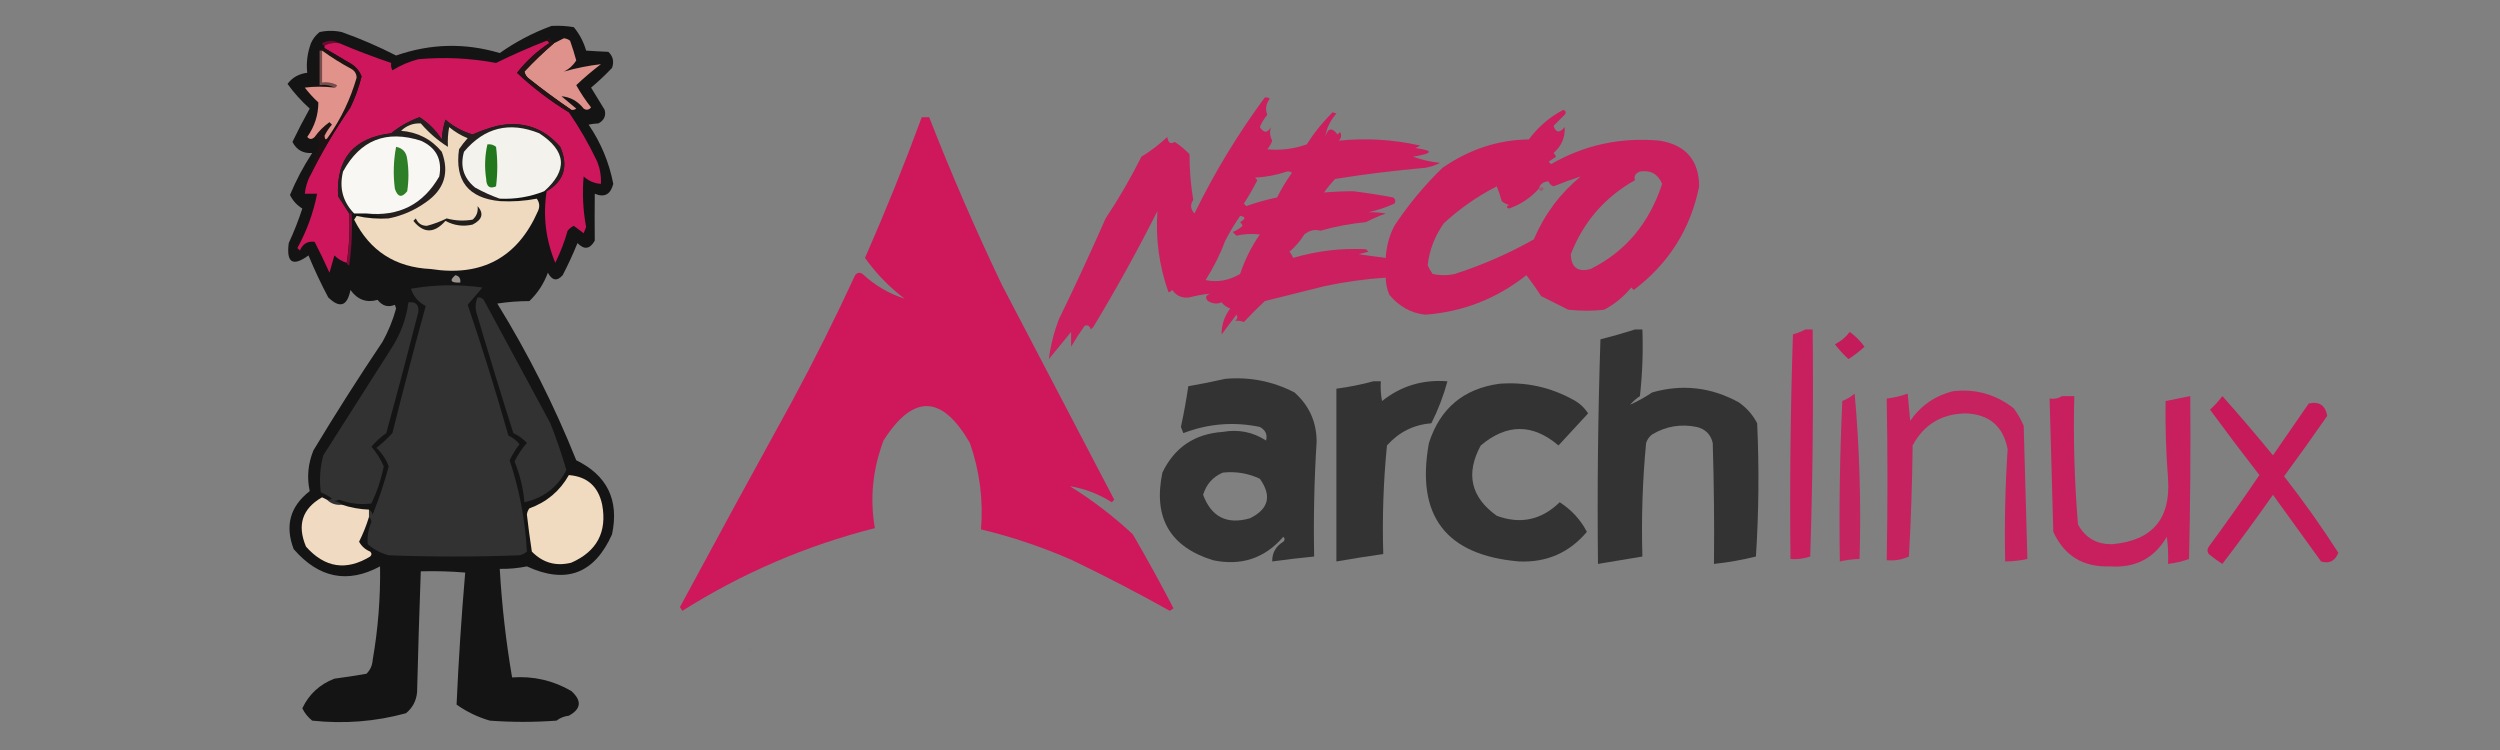 <?xml version="1.0" encoding="UTF-8"?>
<!DOCTYPE svg PUBLIC "-//W3C//DTD SVG 1.1//EN" "http://www.w3.org/Graphics/SVG/1.1/DTD/svg11.dtd">
<svg xmlns="http://www.w3.org/2000/svg" version="1.1" width="1013px" height="304px" style="shape-rendering:geometricPrecision; text-rendering:geometricPrecision; image-rendering:optimizeQuality; fill-rule:evenodd; clip-rule:evenodd" xmlns:xlink="http://www.w3.org/1999/xlink">
<rect width="100%" height="100%" fill="#808080" stroke="none"/>
<g><path style="opacity:0.878" fill="#060505" d="M 223.5,10.5 C 226.518,10.335 229.518,10.502 232.5,11C 234.819,13.803 236.485,16.97 237.5,20.5C 240.386,20.71 243.386,20.877 246.5,21C 248.396,22.808 248.896,24.975 248,27.5C 245.291,30.378 242.458,33.044 239.5,35.5C 241.333,38.5 243.167,41.5 245,44.5C 245.63,46.903 244.797,48.737 242.5,50C 240.915,50.085 239.582,50.251 238.5,50.5C 243.478,57.792 246.811,65.792 248.5,74.5C 247.395,78.815 244.895,80.148 241,78.5C 240.934,84.837 240.934,91.17 241,97.5C 239.053,100.986 236.72,101.319 234,98.5C 232.186,102.953 230.186,107.286 228,111.5C 225.724,114.064 223.724,113.73 222,110.5C 220.371,114.931 217.871,118.764 214.5,122C 210.153,122.002 205.82,122.335 201.5,123C 213.965,143.208 224.632,164.375 233.5,186.5C 246.081,192.664 250.914,202.664 248,216.5C 240.848,232.496 229.348,236.829 213.5,229.5C 209.868,230.246 206.202,230.579 202.5,230.5C 203.344,245.254 205.011,259.92 207.5,274.5C 216.13,273.879 224.13,275.712 231.5,280C 235.84,283.934 235.507,287.267 230.5,290C 228.616,290.216 226.949,290.883 225.5,292C 216.5,292.667 207.5,292.667 198.5,292C 193.649,290.603 189.149,288.436 185,285.5C 185.807,267.608 186.974,249.774 188.5,232C 182.509,231.501 176.509,231.334 170.5,231.5C 169.908,247.827 169.408,264.161 169,280.5C 168.681,283.973 167.181,286.806 164.5,289C 152.142,292.389 139.476,293.389 126.5,292C 124.773,290.611 123.439,288.944 122.5,287C 125.215,281.287 129.548,277.287 135.5,275C 139.848,274.427 144.181,273.76 148.5,273C 150.004,271.509 150.837,269.676 151,267.5C 153.189,254.903 154.189,242.236 154,229.5C 140.852,236.577 129.186,234.244 119,222.5C 115.379,212.996 117.546,205.162 125.5,199C 124.298,193.426 124.798,187.926 127,182.5C 135.966,167.603 145.3,152.937 155,138.5C 157.36,134.245 159.193,129.745 160.5,125C 160.333,124.5 160.167,124 160,123.5C 157.279,124.661 154.946,123.994 153,121.5C 148.555,122.804 144.888,121.471 142,117.5C 140.711,124.069 137.711,125.069 133,120.5C 130.06,114.954 127.394,109.287 125,103.5C 118.63,108.148 115.963,106.482 117,98.5C 119.11,93.945 120.944,89.278 122.5,84.5C 120.295,83.129 118.628,81.296 117.5,79C 119.983,73.032 122.983,67.366 126.5,62C 122.816,62.239 120.149,60.739 118.5,57.5C 120.721,52.89 123.054,48.39 125.5,44C 122.13,40.965 119.13,37.632 116.5,34C 118.503,31.36 121.169,29.86 124.5,29.5C 124.039,25.493 124.539,21.493 126,17.5C 126.785,15.714 127.951,14.214 129.5,13C 132.5,12.333 135.5,12.333 138.5,13C 146.079,15.69 153.412,18.856 160.5,22.5C 174.408,17.637 188.408,17.304 202.5,21.5C 209.052,16.879 216.052,13.213 223.5,10.5 Z"/></g>
<g><path style="opacity:1" fill="#6c0b2f" d="M 137.5,17.5 C 135.265,17.205 133.265,17.539 131.5,18.5C 130.957,18.44 130.624,18.107 130.5,17.5C 132.973,16.203 135.307,16.203 137.5,17.5 Z"/></g>
<g><path style="opacity:1" fill="#cd165b" d="M 221.5,16.5 C 222.043,16.56 222.376,16.893 222.5,17.5C 217.54,20.792 213.207,24.792 209.5,29.5C 215.952,35.559 222.952,40.892 230.5,45.5C 234.768,51.677 238.601,58.344 242,65.5C 243.149,68.393 243.649,71.393 243.5,74.5C 240.821,74.327 238.487,73.327 236.5,71.5C 235.89,78.32 236.224,85.154 237.5,92C 237.167,92.833 236.833,93.667 236.5,94.5C 235.167,93.5 233.833,92.5 232.5,91.5C 231.522,91.977 230.689,92.643 230,93.5C 228.716,98.024 227.05,102.357 225,106.5C 221.116,97.099 219.95,87.433 221.5,77.5C 228.581,73.32 230.415,67.32 227,59.5C 220.209,51.694 211.709,48.861 201.5,51C 198.065,51.885 194.732,53.051 191.5,54.5C 187.39,53.279 183.723,51.279 180.5,48.5C 179.682,51.107 179.182,53.774 179,56.5C 176.654,52.821 173.654,49.821 170,47.5C 165.777,49.027 161.944,51.193 158.5,54C 143.305,55.854 136.138,64.354 137,79.5C 138.511,81.862 140.011,84.195 141.5,86.5C 141.824,93.354 141.491,100.021 140.5,106.5C 138.606,105.952 136.94,104.952 135.5,103.5C 134.833,105.833 134.167,108.167 133.5,110.5C 131.595,106.283 129.595,102.116 127.5,98C 124.716,97.583 122.716,98.749 121.5,101.5C 121.167,101.167 120.833,100.833 120.5,100.5C 124.316,93.544 126.983,86.21 128.5,78.5C 126.833,78.5 125.167,78.5 123.5,78.5C 123.767,76.035 124.434,73.701 125.5,71.5C 130.265,61.863 135.765,52.529 142,43.5C 143.926,39.483 145.426,35.316 146.5,31C 145.73,28.931 144.397,27.265 142.5,26C 138.806,23.822 135.139,21.655 131.5,19.5C 131.5,19.167 131.5,18.833 131.5,18.5C 133.265,17.539 135.265,17.205 137.5,17.5C 144.396,20.448 151.396,23.115 158.5,25.5C 158.351,26.552 158.517,27.552 159,28.5C 162.232,26.477 165.732,24.977 169.5,24C 180.085,23.045 190.585,23.545 201,25.5C 207.631,22.227 214.464,19.227 221.5,16.5 Z"/></g>
<g><path style="opacity:1" fill="#df918b" d="M 231.5,44.5 C 225.735,40.583 220.068,36.416 214.5,32C 213.426,31.261 212.759,30.261 212.5,29C 216.28,24.942 220.28,21.109 224.5,17.5C 225.8,16.892 227.133,16.226 228.5,15.5C 229.442,15.608 230.275,15.941 231,16.5C 231.934,19.136 232.768,21.803 233.5,24.5C 232.293,26.449 230.627,27.949 228.5,29C 233.389,27.596 238.389,26.596 243.5,26C 239.995,28.675 236.661,31.509 233.5,34.5C 235.252,37.672 237.252,40.672 239.5,43.5C 238.635,44.583 237.635,44.749 236.5,44C 234.088,40.967 231.088,39.3 227.5,39C 229.5,40.667 231.5,42.333 233.5,44C 232.906,44.464 232.239,44.631 231.5,44.5 Z"/></g>
<g><path style="opacity:1" fill="#1e1213" d="M 129.5,20.5 C 129.842,19.662 130.508,19.328 131.5,19.5C 135.139,21.655 138.806,23.822 142.5,26C 144.397,27.265 145.73,28.931 146.5,31C 145.426,35.316 143.926,39.483 142,43.5C 135.765,52.529 130.265,61.863 125.5,71.5C 126.501,67.139 127.834,62.806 129.5,58.5C 129.36,56.97 128.693,55.97 127.5,55.5C 129.146,53.188 131.146,51.188 133.5,49.5C 133.833,49.833 134.167,50.167 134.5,50.5C 133.289,51.874 132.289,53.374 131.5,55C 131.611,56.721 132.111,56.888 133,55.5C 138.167,48.165 142,40.165 144.5,31.5C 144.471,29.971 143.804,28.804 142.5,28C 138.304,25.739 134.304,23.239 130.5,20.5C 130.167,20.5 129.833,20.5 129.5,20.5 Z"/></g>
<g><path style="opacity:1" fill="#774e4b" d="M 129.5,20.5 C 129.833,20.5 130.167,20.5 130.5,20.5C 130.5,24.833 130.5,29.167 130.5,33.5C 132.604,33.201 134.604,33.534 136.5,34.5C 136.376,35.107 136.043,35.44 135.5,35.5C 133.735,34.539 131.735,34.205 129.5,34.5C 129.5,29.833 129.5,25.167 129.5,20.5 Z"/></g>
<g><path style="opacity:1" fill="#e1928b" d="M 130.5,20.5 C 134.304,23.239 138.304,25.739 142.5,28C 143.804,28.804 144.471,29.971 144.5,31.5C 142,40.165 138.167,48.165 133,55.5C 132.111,56.888 131.611,56.721 131.5,55C 132.289,53.374 133.289,51.874 134.5,50.5C 134.167,50.167 133.833,49.833 133.5,49.5C 131.146,51.188 129.146,53.188 127.5,55.5C 126.425,56.562 125.425,56.562 124.5,55.5C 127.493,51.213 128.993,46.546 129,41.5C 126.982,39.65 125.149,37.65 123.5,35.5C 127.425,35.002 131.425,35.002 135.5,35.5C 136.043,35.44 136.376,35.107 136.5,34.5C 134.604,33.534 132.604,33.201 130.5,33.5C 130.5,29.167 130.5,24.833 130.5,20.5 Z"/></g>
<g><path style="opacity:0.925" fill="#d0175c" d="M 512.5,39.5 C 513.239,39.369 513.906,39.536 514.5,40C 512.955,42.085 512.622,44.252 513.5,46.5C 512.248,48.001 511.248,49.667 510.5,51.5C 512.098,53.973 513.598,53.973 515,51.5C 514.367,53.338 514.534,55.171 515.5,57C 515.05,58.285 514.383,59.452 513.5,60.5C 518.887,61.029 524.221,60.363 529.5,58.5C 532.547,53.704 536.047,49.37 540,45.5C 540.5,45.667 541,45.833 541.5,46C 538.991,48.843 537.491,52.01 537,55.5C 538,51.833 539.667,51.5 542,54.5C 542.333,54.167 542.667,53.833 543,53.5C 543.684,54.784 543.517,55.95 542.5,57C 553.572,55.861 564.572,56.528 575.5,59C 574.833,59.333 574.167,59.667 573.5,60C 581.096,60.991 580.762,62.158 572.5,63.5C 576.061,64.761 579.728,65.594 583.5,66C 581.608,66.973 579.608,67.64 577.5,68C 565.027,69.095 552.86,70.595 541,72.5C 539.389,74.21 537.889,76.043 536.5,78C 540.626,77.641 544.626,77.475 548.5,77.5C 553.86,78.17 559.193,79.003 564.5,80C 565.451,80.718 565.617,81.551 565,82.5C 561.659,84.039 558.159,85.206 554.5,86C 556.936,85.947 559.269,86.113 561.5,86.5C 558.749,87.5 556.082,88.667 553.5,90C 547.186,90.614 541.02,91.781 535,93.5C 532.758,92.825 530.591,93.325 528.5,95C 526.874,97.628 524.874,99.961 522.5,102C 523.126,102.75 523.626,103.584 524,104.5C 533.613,101.649 543.446,100.482 553.5,101C 553.833,101.333 554.167,101.667 554.5,102C 553.167,102.333 551.833,102.667 550.5,103C 554.17,103.548 557.837,104.048 561.5,104.5C 561.744,99.933 562.91,95.599 565,91.5C 570.697,82.901 577.197,75.068 584.5,68C 595.398,60.485 607.065,56.651 619.5,56.5C 623.258,51.406 627.925,47.406 633.5,44.5C 634.521,45.002 634.688,45.668 634,46.5C 632.5,48 631,49.5 629.5,51C 630.433,53.847 631.933,54.014 634,51.5C 634.239,55.674 632.739,59.174 629.5,62C 629.957,62.414 630.291,62.914 630.5,63.5C 629.5,64.167 628.5,64.833 627.5,65.5C 627.833,65.833 628.167,66.167 628.5,66.5C 642.075,58.707 656.742,55.541 672.5,57C 683.054,58.717 688.387,64.883 688.5,75.5C 685.025,92.764 676.191,106.764 662,117.5C 661.667,117.167 661.333,116.833 661,116.5C 657.914,120.257 654.248,123.257 650,125.5C 645.603,126.037 640.769,126.037 635.5,125.5C 631.833,123.667 628.167,121.833 624.5,120C 622.628,117.094 620.628,114.26 618.5,111.5C 606.384,121.067 592.717,126.401 577.5,127.5C 571.83,126.905 566.997,124.239 563,119.5C 562.023,117.26 561.523,114.927 561.5,112.5C 553.085,113.059 544.752,114.226 536.5,116C 528.516,117.998 520.516,119.998 512.5,122C 509.553,124.736 506.719,127.57 504,130.5C 502.992,130.018 501.825,129.852 500.5,130C 501.451,129.282 501.617,128.449 501,127.5C 499,130.167 497,132.833 495,135.5C 494.957,131.63 496.123,128.13 498.5,125C 497.069,124.535 495.903,123.701 495,122.5C 493.23,123.276 491.397,123.11 489.5,122C 488.185,120.605 488.519,119.605 490.5,119C 487.709,119.227 484.876,119.727 482,120.5C 479.019,120.919 476.686,119.919 475,117.5C 474.586,117.957 474.086,118.291 473.5,118.5C 469.694,107.786 468.194,96.786 469,85.5C 460.878,101.599 452.211,117.265 443,132.5C 442.667,132.833 442.333,133.167 442,133.5C 441.577,132.044 440.744,131.544 439.5,132C 437.542,134.748 435.709,137.582 434,140.5C 434,138.5 434,136.5 434,134.5C 431,138.167 428,141.833 425,145.5C 425.686,140.088 427.02,134.755 429,129.5C 435.59,115.984 441.924,102.317 448,88.5C 453.352,80.462 458.185,72.129 462.5,63.5C 466.27,61.197 469.77,58.531 473,55.5C 473.284,57.886 474.284,58.552 476,57.5C 478.185,58.928 480.185,60.595 482,62.5C 481.961,68.54 482.461,74.707 483.5,81C 482.198,82.923 482.365,84.757 484,86.5C 492.105,69.916 501.605,54.249 512.5,39.5 Z M 521.5,69.5 C 522.239,69.369 522.906,69.536 523.5,70C 521.248,73.168 519.248,76.501 517.5,80C 513.226,80.884 509.059,82.051 505,83.5C 504.667,83.167 504.333,82.833 504,82.5C 505.867,79.633 507.7,76.467 509.5,73C 509.167,72.667 508.833,72.333 508.5,72C 513.076,71.728 517.409,70.895 521.5,69.5 Z M 664.5,69.5 C 668.826,68.829 671.826,70.496 673.5,74.5C 668.259,90.51 658.592,102.01 644.5,109C 639.314,110.404 636.648,108.404 636.5,103C 641.574,89.924 650.24,79.924 662.5,73C 661.952,71.404 662.618,70.237 664.5,69.5 Z M 640.5,71.5 C 632.15,78.37 625.817,86.87 621.5,97C 611.373,102.726 600.706,107.393 589.5,111C 586.5,111.667 583.5,111.667 580.5,111C 579.707,109.915 579.04,108.748 578.5,107.5C 579.122,101.497 581.289,95.83 585,90.5C 591.476,84.526 598.643,79.526 606.5,75.5C 607.292,77.465 607.959,79.465 608.5,81.5C 609.376,82.251 610.376,82.751 611.5,83C 610.304,83.654 610.304,84.154 611.5,84.5C 616.217,82.815 620.217,80.148 623.5,76.5C 624.035,74.554 625.368,73.554 627.5,73.5C 627.811,74.478 628.478,75.144 629.5,75.5C 633.177,74.004 636.844,72.671 640.5,71.5 Z M 496.5,97.5 C 498.511,93.643 500.511,90.31 502.5,87.5C 504.815,87.799 504.815,88.632 502.5,90C 502.957,90.414 503.291,90.914 503.5,91.5C 502.335,92.584 501.002,93.417 499.5,94C 500,94.5 500.5,95 501,95.5C 503.884,94.797 507.051,94.63 510.5,95C 507.079,99.912 504.412,105.246 502.5,111C 498.07,113.656 493.404,114.489 488.5,113.5C 491.707,108.419 494.374,103.086 496.5,97.5 Z"/></g>
<g><path style="opacity:1" fill="#251415" d="M 221.5,16.5 C 221.56,15.957 221.893,15.624 222.5,15.5C 223.182,16.243 223.849,16.909 224.5,17.5C 220.28,21.109 216.28,24.942 212.5,29C 212.759,30.261 213.426,31.261 214.5,32C 220.068,36.416 225.735,40.583 231.5,44.5C 230.833,44.5 230.5,44.833 230.5,45.5C 222.952,40.892 215.952,35.559 209.5,29.5C 213.207,24.792 217.54,20.792 222.5,17.5C 222.376,16.893 222.043,16.56 221.5,16.5 Z"/></g>
<g><path style="opacity:1" fill="#261f1f" d="M 221.5,77.5 C 221.167,77.5 220.833,77.5 220.5,77.5C 230.173,68.993 229.506,61.16 218.5,54C 206.454,49.131 196.288,51.631 188,61.5C 186.347,67.378 187.847,72.212 192.5,76C 195.815,77.83 199.149,79.33 202.5,80.5C 202.5,80.833 202.5,81.167 202.5,81.5C 189.726,80.225 184.226,73.225 186,60.5C 187.046,58.91 188.213,57.41 189.5,56C 186.751,54.877 184.251,53.377 182,51.5C 181.503,54.146 181.336,56.813 181.5,59.5C 177.47,56.986 173.804,53.819 170.5,50C 167.478,49.836 164.811,50.836 162.5,53C 169.259,53.549 174.759,56.382 179,61.5C 182.183,69.98 180.017,76.813 172.5,82C 167.964,85.234 162.964,87.401 157.5,88.5C 154.5,87.833 151.5,87.167 148.5,86.5C 161.628,87.85 171.462,82.85 178,71.5C 179.277,64.64 176.777,59.807 170.5,57C 156.476,52.559 145.976,56.726 139,69.5C 137.38,76.076 138.88,81.743 143.5,86.5C 143.167,86.5 142.833,86.5 142.5,86.5C 142.167,86.5 141.833,86.5 141.5,86.5C 140.011,84.195 138.511,81.862 137,79.5C 136.138,64.354 143.305,55.854 158.5,54C 161.944,51.193 165.777,49.027 170,47.5C 173.654,49.821 176.654,52.821 179,56.5C 179.182,53.774 179.682,51.107 180.5,48.5C 183.723,51.279 187.39,53.279 191.5,54.5C 194.732,53.051 198.065,51.885 201.5,51C 211.709,48.861 220.209,51.694 227,59.5C 230.415,67.32 228.581,73.32 221.5,77.5 Z"/></g>
<g><path style="opacity:0.999" fill="#cf175c" d="M 373.5,47.5 C 374.5,47.5 375.5,47.5 376.5,47.5C 385.49,70.484 395.323,93.151 406,115.5C 421.167,144.5 436.333,173.5 451.5,202.5C 451.167,202.833 450.833,203.167 450.5,203.5C 445.165,200.153 439.498,197.987 433.5,197C 442.63,202.651 451.13,209.151 459,216.5C 464.754,226.339 470.254,236.339 475.5,246.5C 475,246.833 474.5,247.167 474,247.5C 461.085,240.292 447.918,233.458 434.5,227C 422.537,221.735 410.204,217.568 397.5,214.5C 398.476,202.568 396.976,190.901 393,179.5C 381.703,159.909 370.036,159.575 358,178.5C 353.584,190.243 352.417,202.077 354.5,214C 326.727,221.054 300.727,232.22 276.5,247.5C 276.167,247 275.833,246.5 275.5,246C 290.532,218.103 305.699,190.269 321,162.5C 330.027,145.779 338.527,128.779 346.5,111.5C 347.365,110.417 348.365,110.251 349.5,111C 354.529,115.672 360.195,119.005 366.5,121C 360.313,116.313 354.98,110.813 350.5,104.5C 358.762,85.71 366.428,66.71 373.5,47.5 Z"/></g>
<g><path style="opacity:1" fill="#f3f2ed" d="M 220.5,77.5 C 214.747,79.783 208.747,80.783 202.5,80.5C 199.149,79.33 195.815,77.83 192.5,76C 187.847,72.212 186.347,67.378 188,61.5C 196.288,51.631 206.454,49.131 218.5,54C 229.506,61.16 230.173,68.993 220.5,77.5 Z"/></g>
<g><path style="opacity:1" fill="#f9f7f3" d="M 148.5,86.5 C 146.833,86.5 145.167,86.5 143.5,86.5C 138.88,81.743 137.38,76.076 139,69.5C 145.976,56.726 156.476,52.559 170.5,57C 176.777,59.807 179.277,64.64 178,71.5C 171.462,82.85 161.628,87.85 148.5,86.5 Z"/></g>
<g><path style="opacity:1" fill="#22771d" d="M 197.5,58.5 C 198.822,58.33 199.989,58.663 201,59.5C 201.667,64.833 201.667,70.167 201,75.5C 198.443,76.646 197.11,75.646 197,72.5C 196.283,67.78 196.45,63.114 197.5,58.5 Z"/></g>
<g><path style="opacity:1" fill="#2e7d27" d="M 160.5,59.5 C 163.188,60.024 164.688,61.691 165,64.5C 165.667,68.833 165.667,73.167 165,77.5C 162.81,80.249 161.143,79.915 160,76.5C 159.26,70.782 159.427,65.115 160.5,59.5 Z"/></g>
<g><path style="opacity:0.733" fill="#d0175c" d="M 584.5,65.5 C 585.833,66.167 585.833,66.167 584.5,65.5 Z"/></g>
<g><path style="opacity:0.333" fill="#d0175c" d="M 623.5,76.5 C 624.363,75.537 625.03,75.537 625.5,76.5C 624.743,77.773 624.077,77.773 623.5,76.5 Z"/></g>
<g><path style="opacity:1" fill="#efdac0" d="M 202.5,81.5 C 207.565,81.781 212.565,81.448 217.5,80.5C 218.631,82.075 218.798,83.741 218,85.5C 209.713,104.403 195.213,112.236 174.5,109C 160.194,108.34 149.86,101.673 143.5,89C 143.833,88.5 144.167,88 144.5,87.5C 148.765,88.439 153.098,88.772 157.5,88.5C 162.964,87.401 167.964,85.234 172.5,82C 180.017,76.813 182.183,69.98 179,61.5C 174.759,56.382 169.259,53.549 162.5,53C 164.811,50.836 167.478,49.836 170.5,50C 173.804,53.819 177.47,56.986 181.5,59.5C 181.336,56.813 181.503,54.146 182,51.5C 184.251,53.377 186.751,54.877 189.5,56C 188.213,57.41 187.046,58.91 186,60.5C 184.226,73.225 189.726,80.225 202.5,81.5 Z"/></g>
<g><path style="opacity:1" fill="#7b0d37" d="M 141.5,86.5 C 141.833,86.5 142.167,86.5 142.5,86.5C 142.83,93.532 142.497,100.532 141.5,107.5C 140.893,107.376 140.56,107.043 140.5,106.5C 141.491,100.021 141.824,93.354 141.5,86.5 Z"/></g>
<g><path style="opacity:1" fill="#211e1b" d="M 193.5,83.5 C 196.135,86.469 195.469,88.969 191.5,91C 187.628,91.891 183.962,91.391 180.5,89.5C 175.956,94.635 171.623,94.635 167.5,89.5C 167.833,89.167 168.167,88.833 168.5,88.5C 169.337,90.505 170.837,91.505 173,91.5C 175.806,90.759 178.473,89.759 181,88.5C 184.471,89.455 187.971,89.622 191.5,89C 193.155,87.556 193.822,85.722 193.5,83.5 Z"/></g>
<g><path style="opacity:1" fill="#98938c" d="M 184.5,111.5 C 186.048,111.821 186.715,112.821 186.5,114.5C 182.627,114.666 181.96,113.666 184.5,111.5 Z"/></g>
<g><path style="opacity:1" fill="#323232" d="M 149.5,209.5 C 149.5,208.5 149.5,207.5 149.5,206.5C 150.222,206.918 150.722,207.584 151,208.5C 153.57,202.123 155.737,195.623 157.5,189C 156.48,186.132 154.813,183.632 152.5,181.5C 154.817,179.684 156.984,177.684 159,175.5C 163.304,158.26 167.804,141.093 172.5,124C 169.574,122.493 167.574,120.159 166.5,117C 176.132,115.307 185.799,115.141 195.5,116.5C 193.5,118.833 191.5,121.167 189.5,123.5C 195.462,141.015 200.962,158.681 206,176.5C 207.803,177.313 209.303,178.48 210.5,180C 208.947,182.048 207.614,184.215 206.5,186.5C 210.506,198.528 212.839,210.862 213.5,223.5C 212.624,224.251 211.624,224.751 210.5,225C 192.833,225.667 175.167,225.667 157.5,225C 154.302,224.152 151.469,222.652 149,220.5C 148.74,217.423 149.24,214.423 150.5,211.5C 150.457,210.584 150.124,209.917 149.5,209.5 Z"/></g>
<g><path style="opacity:1" fill="#323232" d="M 193.5,120.5 C 194.496,120.414 195.329,120.748 196,121.5C 204.971,138.103 213.971,154.77 223,171.5C 225.468,177.738 227.635,184.071 229.5,190.5C 225.847,197.489 220.18,201.823 212.5,203.5C 211.993,197.799 210.66,192.299 208.5,187C 209.789,184.259 211.455,181.759 213.5,179.5C 211.971,177.812 210.137,176.479 208,175.5C 202.849,159.236 197.849,142.902 193,126.5C 192.51,124.455 192.677,122.455 193.5,120.5 Z"/></g>
<g><path style="opacity:1" fill="#323232" d="M 138.5,204.5 C 136.102,204.741 134.102,204.074 132.5,202.5C 133.239,202.631 133.906,202.464 134.5,202C 133.109,200.98 131.609,200.147 130,199.5C 129.339,194.442 129.672,189.442 131,184.5C 140.333,169.833 149.667,155.167 159,140.5C 162.463,134.943 164.629,128.943 165.5,122.5C 168.488,122.155 169.821,123.488 169.5,126.5C 165.316,142.903 160.983,159.236 156.5,175.5C 154.209,177.123 152.209,178.957 150.5,181C 152.606,183.43 154.273,186.096 155.5,189C 154.444,194.231 152.778,199.231 150.5,204C 146.064,204.581 141.731,204.081 137.5,202.5C 136.833,202.667 136.167,202.833 135.5,203C 136.737,203.232 137.737,203.732 138.5,204.5 Z"/></g>
<g><path style="opacity:1" fill="#323332" d="M 662.5,133.5 C 663.5,133.5 664.5,133.5 665.5,133.5C 665.832,142.525 665.498,151.525 664.5,160.5C 663.019,161.48 661.685,162.647 660.5,164C 663.48,162.668 666.48,161.001 669.5,159C 681.658,155.545 693.324,156.878 704.5,163C 707.715,165.214 710.215,168.048 712,171.5C 712.833,189.509 712.666,207.509 711.5,225.5C 705.904,226.886 700.237,227.886 694.5,228.5C 694.667,212.163 694.5,195.83 694,179.5C 693.193,176.027 691.027,173.86 687.5,173C 681.078,171.699 675.078,172.699 669.5,176C 668.299,176.903 667.465,178.069 667,179.5C 665.548,194.762 665.048,210.095 665.5,225.5C 659.499,226.5 653.499,227.5 647.5,228.5C 647.167,198.159 647.5,167.826 648.5,137.5C 653.319,136.279 657.985,134.946 662.5,133.5 Z"/></g>
<g><path style="opacity:0.905" fill="#cf175c" d="M 731.5,133.5 C 732.5,133.5 733.5,133.5 734.5,133.5C 734.833,164.174 734.5,194.841 733.5,225.5C 730.916,226.393 728.249,226.726 725.5,226.5C 725.167,196.159 725.5,165.826 726.5,135.5C 728.336,134.972 730.003,134.306 731.5,133.5 Z"/></g>
<g><path style="opacity:1" fill="#c41b5b" d="M 749.5,134.5 C 751.812,136.146 753.812,138.146 755.5,140.5C 753.489,142.341 751.322,144.008 749,145.5C 747.005,143.671 745.172,141.671 743.5,139.5C 745.941,138.291 747.941,136.624 749.5,134.5 Z"/></g>
<g><path style="opacity:1" fill="#323332" d="M 496.5,153.5 C 506.396,152.648 515.73,154.482 524.5,159C 530.484,164.304 533.484,170.97 533.5,179C 532.523,194.464 532.19,209.964 532.5,225.5C 526.82,226.058 521.153,226.725 515.5,227.5C 515.446,224.033 516.946,221.366 520,219.5C 520.667,218.833 520.667,218.167 520,217.5C 512.448,226.24 502.948,229.406 491.5,227C 474.026,221.574 467.192,209.741 471,191.5C 475.903,181.28 484.07,175.78 495.5,175C 501.845,173.88 507.679,175.047 513,178.5C 513.63,176.097 512.797,174.263 510.5,173C 499.965,170.798 489.632,171.631 479.5,175.5C 479.167,174.667 478.833,173.833 478.5,173C 479.696,167.523 480.696,162.023 481.5,156.5C 486.647,155.604 491.647,154.604 496.5,153.5 Z M 495.5,191.5 C 500.777,190.931 505.777,191.765 510.5,194C 515.417,200.932 514.083,206.265 506.5,210C 497.203,212.685 490.87,209.518 487.5,200.5C 488.794,196.209 491.461,193.209 495.5,191.5 Z"/></g>
<g><path style="opacity:1" fill="#323332" d="M 556.5,154.5 C 557.5,154.5 558.5,154.5 559.5,154.5C 559.336,157.187 559.503,159.854 560,162.5C 567.703,156.375 576.536,153.708 586.5,154.5C 584.908,160.356 582.742,166.023 580,171.5C 572.796,172.102 566.796,175.102 562,180.5C 560.55,195.095 560.05,209.761 560.5,224.5C 554.148,225.392 547.815,226.392 541.5,227.5C 541.5,204.167 541.5,180.833 541.5,157.5C 546.684,156.807 551.684,155.807 556.5,154.5 Z"/></g>
<g><path style="opacity:1" fill="#323332" d="M 607.5,155.5 C 618.163,154.666 628.163,156.832 637.5,162C 639.976,163.309 641.976,165.142 643.5,167.5C 639.472,171.859 635.472,176.193 631.5,180.5C 621.061,171.614 610.561,171.614 600,180.5C 593.792,191.955 595.958,201.455 606.5,209C 616.107,212.545 624.607,210.711 632,203.5C 636.851,206.673 640.518,210.673 643,215.5C 635.867,223.98 626.7,227.98 615.5,227.5C 585.799,224.955 573.633,208.955 579,179.5C 583.478,165.521 592.978,157.521 607.5,155.5 Z"/></g>
<g><path style="opacity:0.899" fill="#cd185c" d="M 791.5,158.5 C 800.696,157.505 808.862,159.838 816,165.5C 817.586,167.67 818.92,170.004 820,172.5C 820.473,190.503 820.973,208.503 821.5,226.5C 818.545,227.159 815.545,227.492 812.5,227.5C 812.176,212.255 812.509,197.089 813.5,182C 811.696,172.7 806.029,167.866 796.5,167.5C 786.71,167.688 779.543,172.021 775,180.5C 774.833,195.511 774.333,210.511 773.5,225.5C 770.595,226.813 767.595,227.313 764.5,227C 764.902,205.242 764.902,183.409 764.5,161.5C 767.428,161.148 770.262,160.482 773,159.5C 773.333,163.167 773.667,166.833 774,170.5C 778.39,164.258 784.223,160.258 791.5,158.5 Z"/></g>
<g><path style="opacity:0.866" fill="#ce175c" d="M 751.5,159.5 C 753.489,181.475 754.156,203.808 753.5,226.5C 750.794,226.575 748.127,226.908 745.5,227.5C 745.167,205.823 745.5,184.156 746.5,162.5C 748.396,161.725 750.063,160.725 751.5,159.5 Z"/></g>
<g><path style="opacity:0.933" fill="#cc185c" d="M 835.5,160.5 C 837.167,160.5 838.833,160.5 840.5,160.5C 840.056,177.889 840.556,195.223 842,212.5C 844.998,218.001 849.665,220.668 856,220.5C 872.124,219.039 879.624,210.206 878.5,194C 877.674,183.516 877.341,173.016 877.5,162.5C 880.833,161.833 884.167,161.167 887.5,160.5C 887.667,182.503 887.5,204.503 887,226.5C 884.262,227.482 881.428,228.148 878.5,228.5C 878.665,224.818 878.499,221.152 878,217.5C 872.934,226.202 865.268,230.202 855,229.5C 844.142,229.911 836.476,225.244 832,215.5C 831.527,197.497 831.027,179.497 830.5,161.5C 832.415,161.784 834.081,161.451 835.5,160.5 Z"/></g>
<g><path style="opacity:0.999" fill="#c71a5b" d="M 900.5,160.5 C 907.469,168.308 914.302,176.308 921,184.5C 925.833,177.5 930.667,170.5 935.5,163.5C 939.736,162.57 942.236,164.237 943,168.5C 937.289,176.755 931.456,184.921 925.5,193C 933.33,202.999 940.664,213.332 947.5,224C 946.11,227.362 943.777,228.529 940.5,227.5C 934,218.5 927.5,209.5 921,200.5C 914.36,209.974 907.527,219.307 900.5,228.5C 898.578,227.289 896.745,225.956 895,224.5C 894.333,223.5 894.333,222.5 895,221.5C 902.028,211.972 908.861,202.305 915.5,192.5C 908.707,183.739 902.04,174.906 895.5,166C 897.351,164.317 899.017,162.484 900.5,160.5 Z"/></g>
<g><path style="opacity:1" fill="#f0dac0" d="M 230.5,192.5 C 237.935,193.098 242.435,197.098 244,204.5C 246.038,215.589 241.872,223.422 231.5,228C 225.279,229.553 219.945,228.053 215.5,223.5C 214.732,218.507 214.065,213.507 213.5,208.5C 213.608,207.558 213.941,206.725 214.5,206C 221.561,203.43 226.895,198.93 230.5,192.5 Z"/></g>
<g><path style="opacity:1" fill="#f0dac1" d="M 132.5,202.5 C 134.102,204.074 136.102,204.741 138.5,204.5C 142.042,205.675 145.709,206.341 149.5,206.5C 149.5,207.5 149.5,208.5 149.5,209.5C 148.478,212.881 147.145,216.214 145.5,219.5C 146.528,221.361 148.028,222.695 150,223.5C 150.667,224.167 150.667,224.833 150,225.5C 140.278,231.407 131.611,230.074 124,221.5C 120.299,212.761 122.466,206.094 130.5,201.5C 131.183,201.863 131.85,202.196 132.5,202.5 Z"/></g>
<g><path style="opacity:0.02" fill="#7a2a4c" d="M 367.5,258.5 C 368.833,259.167 368.833,259.167 367.5,258.5 Z"/></g>
<g><path style="opacity:0.008" fill="#7e2a4f" d="M 303.5,261.5 C 304.573,262.251 304.74,263.251 304,264.5C 303.517,263.552 303.351,262.552 303.5,261.5 Z"/></g>
</svg>
